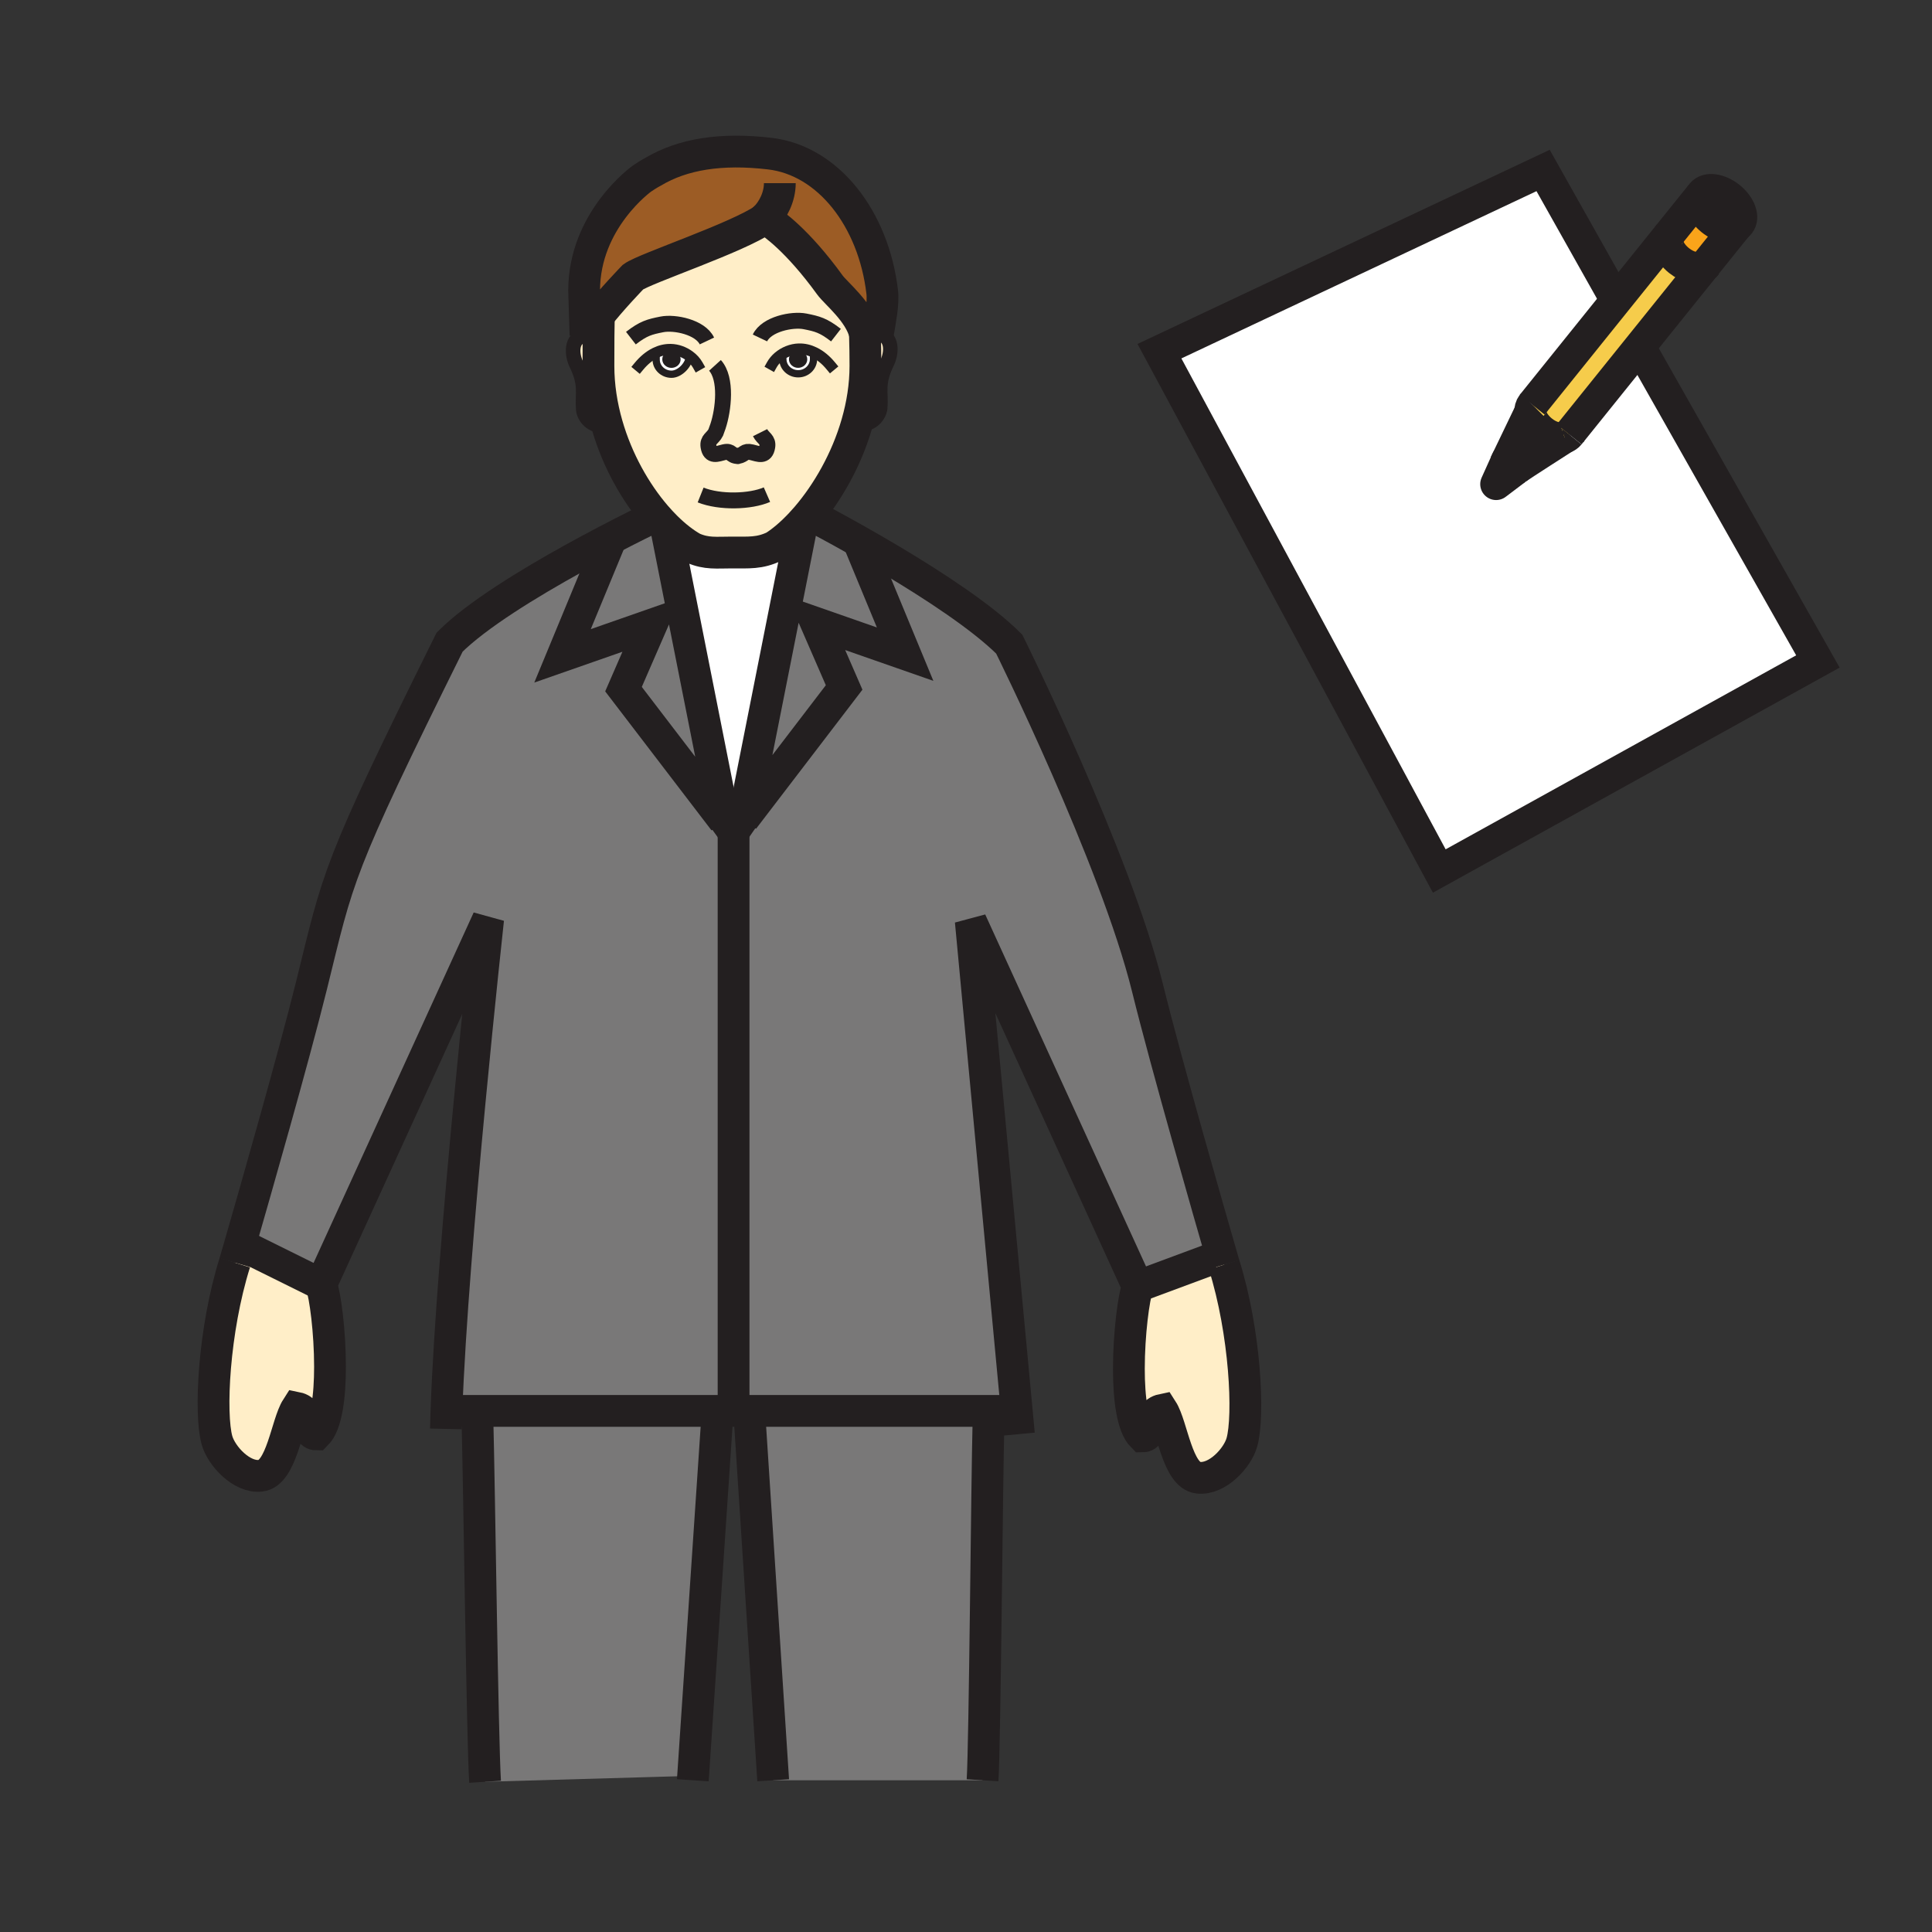 <?xml version="1.0" encoding="iso-8859-1"?>
<!-- Generator: Adobe Illustrator 12.0.1, SVG Export Plug-In . SVG Version: 6.00 Build 51448)  -->
<!DOCTYPE svg PUBLIC "-//W3C//DTD SVG 1.1//EN" "http://www.w3.org/Graphics/SVG/1.1/DTD/svg11.dtd">
<svg  version="1.1" id="Layer_1" xmlns="http://www.w3.org/2000/svg" xmlns:xlink="http://www.w3.org/1999/xlink" width="850.89" height="850.89"
	 viewBox="0 0 850.89 850.89" style="overflow:visible;enable-background:new 0 0 850.89 850.89;" xml:space="preserve">
<rect x="0" y="0" width="850.89" height="850.89" fill="#333333" stroke="none"/>
<g>
	<g>
		<g id="XMLID_1_">
			<g>
				<path style="fill:#FAA41A;" d="M765.12,99.3c-2.57,1.72-7.29,0.77-11.29-2.46c-4.32-3.47-6.24-8.31-4.54-11.12
					c0.08-0.15,0.18-0.29,0.29-0.43c2.21-2.74,7.689-2,12.21,1.65c4.53,3.65,6.43,8.82,4.22,11.56
					C765.76,98.82,765.46,99.09,765.12,99.3z"/>
				<path style="fill:#FAA41A;" d="M749.29,85.72c-1.7,2.81,0.22,7.65,4.54,11.12c4,3.23,8.72,4.18,11.29,2.46l-14.38,17.88
					c-2.57,1.72-7.3,0.76-11.3-2.45c-4.54-3.66-6.44-8.83-4.221-11.56l-0.01-0.01l14.05-17.46L749.29,85.72z"/>
				<path style="fill:#F6CC4B;" d="M735.22,103.17c-2.22,2.73-0.319,7.9,4.221,11.56c4,3.21,8.729,4.17,11.3,2.45l-28.71,35.69
					L691.1,191.32c-0.52,0.64-1.21,1.1-2.02,1.36c0,0,0,0-0.01,0.01c-2.63,0.88-6.521-0.14-9.971-2.91
					c-3.06-2.46-4.93-5.62-5.13-8.26c-0.1-1.25,0.181-2.39,0.88-3.27l-0.029-0.02l36.96-45.95l23.43-29.12L735.22,103.17z"/>
				<path style="fill:#C8C8C8;" d="M679.1,189.78c3.45,2.77,7.341,3.79,9.971,2.91c-0.59,0.38-19.471,12.46-21.011,13.63l-0.26,0.19
					c-3.729,2.51-4.069-3.94-4.069-3.94l10.119-21.05h0.12C674.17,184.16,676.04,187.32,679.1,189.78z"/>
				<path style="fill:#FFFFFF;" d="M691.1,191.32l30.931-38.45l0.38,0.31l78.229,138.14l-166.76,92.29L510.64,154.67L679.61,75.08
					l32.17,57.2l-36.96,45.95l0.029,0.02c-0.699,0.88-0.979,2.02-0.88,3.27h-0.12l-10.119,21.05l-4.811,10.66l8.88-6.72l0.26-0.19
					c1.54-1.17,20.421-13.25,21.011-13.63c0.01-0.01,0.01-0.01,0.01-0.01C689.89,192.42,690.58,191.96,691.1,191.32z"/>
				<path style="fill:#FFEEC8;" d="M503.19,632.63c-4.5-4.479-6.011-16.85-6.011-29.8c0-15.29,2.101-31.39,3.88-36.26l33.19-12.32
					l3.81-0.88c0.671,2.33,1.051,3.62,1.051,3.62c9.35,29.81,11.12,66.56,7.85,78.2c-1.92,6.89-10.82,16.609-19.229,15.619
					c-9.29-1.01-11.431-22.909-15.921-29.89C504.78,622.38,508.39,632.63,503.19,632.63z"/>
				<path style="fill:#797878;" d="M435.35,621.39v4.721c-0.699,26.76-1.59,141.939-2.609,157.949h-92.22l-10.3-158.64v-4.03H435.35
					z"/>
				<path style="fill:#FFEEC8;" d="M387.65,179.72c-0.23,2.73-3.34,8.04-9.85,6.8l-0.35-0.1c2.33-8.1,3.7-16.63,3.7-25.3
					c0-4.89-0.06-8.29-0.22-14.2c0.04,0.19,0.09,0.37,0.12,0.55l0.64-0.13c1.49-0.54,3.15-0.71,4.97-0.43
					c6.91,1.11,5.98,8.87,4.08,12.74C386.12,169.07,388.23,172.53,387.65,179.72z"/>
				<path style="fill:#797878;" d="M327.46,360.7l25.67-129.46l-0.53-0.5c0.93-0.99,1.86-2.03,2.78-3.1l3.23,0.06
					c0,0,8.03,4.16,19.42,10.6l20.6,49.8l-39.2-13.69l12.34,28.36l-39.32,51.41L327.46,360.7z"/>
				<path style="fill:#231F20;" d="M349.07,158.23c0-1.2,1.09-2.17,2.43-2.17c1.35,0,2.44,0.97,2.44,2.17s-1.09,2.17-2.44,2.17
					C350.16,160.4,349.07,159.43,349.07,158.23z"/>
				<path style="fill:#FFFFFF;" d="M351.55,164.62c-3.73,0-6.76-2.89-6.76-6.44c0-0.51-0.07-0.73-0.08-0.95l-1.93-0.01
					c2.5-2.14,5.82-3.47,9.05-3.55c2.43-0.06,4.69,0.51,6.76,1.52l-0.47,1c0.24,0.56,0.17,1.01,0.17,1.99
					C358.29,161.73,355.26,164.62,351.55,164.62z M349.07,158.23c0,1.2,1.09,2.17,2.43,2.17c1.35,0,2.44-0.97,2.44-2.17
					s-1.09-2.17-2.44-2.17C350.16,156.06,349.07,157.03,349.07,158.23z"/>
				<path style="fill:#9C5C25;" d="M257.86,147.6l-0.6-19.59c0-31.25,25.5-49.38,25.5-49.38c2.95-2.01,4.93-3.02,4.93-3.02
					c13-7.73,29.83-10.46,51.28-7.96c25.91,3.02,45.79,28.82,49.57,60.94c0.62,5.22-0.98,12.8-1.88,18.32
					c-1.82-0.28-3.48-0.11-4.97,0.43l-0.64,0.13c-0.03-0.18-0.08-0.36-0.12-0.55c-2.37-9.56-12.76-17.73-15.42-21.4
					c-14.4-19.88-25.29-27.32-27.91-28.93c-0.4-0.25-0.61-0.36-0.61-0.36c-0.03,0.02-0.05,0.04-0.08,0.05
					c-12.1,8.45-52.92,21.91-58.1,25.72c0,0-9.63,9.92-16.06,18.24C260.6,143.01,258.81,145.61,257.86,147.6z"/>
				<path style="fill:#797878;" d="M268.42,238.88l-20.67,49.97l39.19-13.7l-12.34,28.36l44.31,57.93h1.42v1.65h2.75v0.69v6.41
					l10.47-15.17l-1.1-0.84l39.32-51.41l-12.34-28.36l39.2,13.69l-20.6-49.8c4.44,2.51,9.4,5.38,14.6,8.47
					c18.5,11.03,39.96,25.02,51.86,36.92c0,0,46.75,94.23,60.88,151.35c8.51,34.47,27.96,101.979,32.689,118.33l-3.81,0.88
					l-33.19,12.32l-73.52-160.92l20.229,215.48l-2.76,0.26h-9.66H330.22H315.8H210.25h-9.77l-3.85-0.13
					c2.54-72.189,18.36-216.48,18.36-216.48L141.47,565.69l-35.22-17.44l-0.56-0.04c6.22-21.56,23.54-82.05,31.47-114.05
					c12.1-48.89,10.61-50.01,60.86-151.35c11.9-11.9,34.81-25.89,54.75-36.91c4.98-2.75,9.78-5.32,14.18-7.63L268.42,238.88z"/>
				<path style="fill:#797878;" d="M268.42,238.88l-1.47-0.61c10.84-5.68,19.22-9.76,21.85-11.02c1.47,1.71,2.96,3.31,4.45,4.8
					l25.66,129.39l-44.31-57.93l12.34-28.36l-39.19,13.7L268.42,238.88z"/>
				<path style="fill:#FFEEC8;" d="M342.78,157.22l1.93,0.01c0.01,0.22,0.08,0.44,0.08,0.95c0,3.55,3.03,6.44,6.76,6.44
					c3.71,0,6.74-2.89,6.74-6.44c0-0.98,0.07-1.43-0.17-1.99l0.47-1c-2.07-1.01-4.33-1.58-6.76-1.52
					C348.6,153.75,345.28,155.08,342.78,157.22z M324.69,200.9l0.57-0.03c-0.12,0-0.24,0-0.35-0.01
					C324.84,200.88,324.77,200.89,324.69,200.9z M293.25,232.05c-1.49-1.49-2.98-3.09-4.45-4.8c-8.85-10.3-16.95-24.41-21.47-40.22
					c-2.37-8.27-3.76-17.01-3.76-25.91c0-2.95,0-8.1,0.04-13.09c0.03-2.79,0.07-5.53,0.12-7.79h-0.98
					c6.43-8.32,16.06-18.24,16.06-18.24c5.18-3.81,46-17.27,58.1-25.72c0.13,0.12,0.38,0.22,0.69,0.31
					c2.62,1.61,13.51,9.05,27.91,28.93c2.66,3.67,13.05,11.84,15.42,21.4c0.16,5.91,0.22,9.31,0.22,14.2c0,8.67-1.37,17.2-3.7,25.3
					c-4.65,16.25-13.14,30.76-22.07,41.22c-0.92,1.07-1.85,2.11-2.78,3.1c-3.95,4.21-7.91,7.59-11.61,9.95
					c-6.39,3.08-11.25,2.64-18.63,2.64c-6.82,0-11.2,0.68-17.19-1.97C301.31,239.2,297.25,236.03,293.25,232.05z M288.99,158.37
					c0,3.57,3.03,6.45,6.76,6.45s7.83-4.34,7.83-7.9l0.1-0.14c-2.38-1.77-5.33-2.85-8.22-2.91c-2.47-0.06-4.77,0.53-6.87,1.56
					l0.52,1.11C288.94,157.04,288.99,157.49,288.99,158.37z"/>
				<path style="fill:#FFFFFF;" d="M318.91,361.44l-25.66-129.39c4,3.98,8.06,7.15,11.92,9.31c5.99,2.65,10.37,1.97,17.19,1.97
					c7.38,0,12.24,0.44,18.63-2.64c3.7-2.36,7.66-5.74,11.61-9.95l0.53,0.5L327.46,360.7l4.99-6.52l1.1,0.84l-10.47,15.17v-6.41
					v-0.69h1.99v-4.2h-4.74v2.55H318.91z"/>
				<path style="fill:#231F20;" d="M293.28,158.25c0-1.21,1.1-2.17,2.44-2.17c1.35,0,2.44,0.96,2.44,2.17c0,1.2-1.09,2.17-2.44,2.17
					C294.38,160.42,293.28,159.45,293.28,158.25z"/>
				<path style="fill:#FFFFFF;" d="M295.75,164.82c-3.73,0-6.76-2.88-6.76-6.45c0-0.88-0.05-1.33,0.12-1.83l-0.52-1.11
					c2.1-1.03,4.4-1.62,6.87-1.56c2.89,0.06,5.84,1.14,8.22,2.91l-0.1,0.14C303.58,160.48,299.48,164.82,295.75,164.82z
					 M293.28,158.25c0,1.2,1.1,2.17,2.44,2.17c1.35,0,2.44-0.97,2.44-2.17c0-1.21-1.09-2.17-2.44-2.17
					C294.38,156.08,293.28,157.04,293.28,158.25z"/>
				<path style="fill:#FFEEC8;" d="M253.79,160.33c-1.9-3.87-2.84-11.62,4.07-12.73c1.82-0.29,3.48-0.11,4.97,0.42l0.78,0.01
					c-0.04,4.99-0.04,10.14-0.04,13.09c0,8.9,1.39,17.64,3.76,25.91l-0.61,0.17c-6.5,1.24-9.62-4.06-9.84-6.79
					C256.28,173.22,258.4,169.75,253.79,160.33z"/>
				<path style="fill:#797878;" d="M210.25,621.39H315.8v3.94l-10.57,157.25l-4.98-0.33l-86.61,2.48
					c-1.18-18.28-2.57-130.19-3.39-160.48V621.39z"/>
				<path style="fill:#FFEEC8;" d="M114.78,649.94c-8.38,1-17.29-8.761-19.22-15.61c-3.27-11.67-1.51-48.4,7.85-78.24
					c0,0,0.84-2.899,2.28-7.88l0.56,0.04l35.22,17.44c1.77,4.859,3.87,20.939,3.87,36.22c0,12.96-1.51,25.359-6.01,29.85
					c-5.17,0-1.59-10.279-8.64-11.71C126.21,627.02,124.08,648.92,114.78,649.94z"/>
			</g>
			<g>
				<path style="fill:none;stroke:#231F20;stroke-width:14;" d="M103.41,556.09c0,0,0.84-2.899,2.28-7.88
					c6.22-21.56,23.54-82.05,31.47-114.05c12.1-48.89,10.61-50.01,60.86-151.35c11.9-11.9,34.81-25.89,54.75-36.91
					c4.98-2.75,9.78-5.32,14.18-7.63c10.84-5.68,19.22-9.76,21.85-11.02c0.57-0.28,0.87-0.42,0.87-0.42"/>
				<path style="fill:none;stroke:#231F20;stroke-width:14;" d="M196.39,629.32c0.06-2.57,0.14-5.261,0.24-8.061
					c2.54-72.189,18.36-216.48,18.36-216.48L141.47,565.69c1.77,4.859,3.87,20.939,3.87,36.22c0,12.96-1.51,25.359-6.01,29.85
					c-5.17,0-1.59-10.279-8.64-11.71c-4.48,6.97-6.61,28.87-15.91,29.891c-8.38,1-17.29-8.761-19.22-15.61
					c-3.27-11.67-1.51-48.4,7.85-78.24"/>
				<path style="fill:none;stroke:#231F20;stroke-width:14;" d="M213.64,784.73c-1.18-18.28-2.57-130.19-3.39-160.48"/>
				<path style="fill:none;stroke:#231F20;stroke-width:14;" d="M539.11,556.99c0,0-0.38-1.29-1.051-3.62
					c-4.729-16.351-24.18-83.86-32.689-118.33c-14.13-57.12-60.88-151.35-60.88-151.35c-11.9-11.9-33.36-25.89-51.86-36.92
					c-5.2-3.09-10.16-5.96-14.6-8.47c-11.39-6.44-19.42-10.6-19.42-10.6"/>
				<path style="fill:none;stroke:#231F20;stroke-width:14;" d="M448.75,631.62l-0.98-10.49L427.54,405.65l73.52,160.92
					c-1.779,4.87-3.88,20.97-3.88,36.26c0,12.95,1.511,25.32,6.011,29.8c5.199,0,1.59-10.25,8.619-11.71
					c4.49,6.98,6.631,28.88,15.921,29.89c8.409,0.99,17.31-8.729,19.229-15.619c3.271-11.641,1.5-48.391-7.85-78.2"/>
				<path style="fill:none;stroke:#231F20;stroke-width:14;" d="M432.74,784.06c1.02-16.01,1.91-131.189,2.609-157.949"/>
				<polyline style="fill:none;stroke:#231F20;stroke-width:14;" points="315.8,625.33 305.23,782.58 305.13,784.06 				"/>
				<line style="fill:none;stroke:#231F20;stroke-width:14;" x1="340.52" y1="784.06" x2="330.22" y2="625.42"/>
				<polyline style="fill:none;stroke:#231F20;stroke-width:14;" points="200.48,621.39 210.25,621.39 315.8,621.39 330.22,621.39 
					435.35,621.39 445.01,621.39 				"/>
				<path style="fill:none;stroke:#231F20;stroke-width:4.808;stroke-linecap:square;stroke-miterlimit:10;" d="M281.45,161.27
					c2-2.41,4.4-4.5,7.14-5.84c2.1-1.03,4.4-1.62,6.87-1.56c2.89,0.06,5.84,1.14,8.22,2.91c1.49,1.08,2.75,2.45,3.63,4.01"/>
				<path style="fill:none;stroke:#231F20;stroke-width:3.205;stroke-linecap:square;stroke-miterlimit:10;" d="M303.58,156.92
					c0,3.56-4.1,7.9-7.83,7.9s-6.76-2.88-6.76-6.45c0-0.88-0.05-1.33,0.12-1.83"/>
				<path style="fill:none;stroke:#231F20;stroke-width:4.808;stroke-linecap:square;stroke-miterlimit:10;" d="M365.84,161.07
					c-2.02-2.44-4.46-4.56-7.25-5.88c-2.07-1.01-4.33-1.58-6.76-1.52c-3.23,0.08-6.55,1.41-9.05,3.55c-1.13,0.97-2.1,2.11-2.81,3.37
					"/>
				<path style="fill:none;stroke:#231F20;stroke-width:3.205;stroke-linecap:square;stroke-miterlimit:10;" d="M344.71,157.23
					c0.01,0.22,0.08,0.44,0.08,0.95c0,3.55,3.03,6.44,6.76,6.44c3.71,0,6.74-2.89,6.74-6.44c0-0.98,0.07-1.43-0.17-1.99"/>
				<path style="fill:none;stroke:#231F20;stroke-width:6.411;" d="M262.83,148.02c-1.49-0.53-3.15-0.71-4.97-0.42
					c-6.91,1.11-5.97,8.86-4.07,12.73c4.61,9.42,2.49,12.89,3.09,20.08c0.22,2.73,3.34,8.03,9.84,6.79"/>
				<path style="fill:none;stroke:#231F20;stroke-width:6.411;" d="M381.69,147.34c1.49-0.54,3.15-0.71,4.97-0.43
					c6.91,1.11,5.98,8.87,4.08,12.74c-4.62,9.42-2.51,12.88-3.09,20.07c-0.23,2.73-3.34,8.04-9.85,6.8"/>
				<path style="fill:none;stroke:#231F20;stroke-width:7;" d="M308.57,218.01c8.5,3.39,21.98,3,29.21-0.16"/>
				<path style="fill:none;stroke:#231F20;stroke-width:14;" d="M380.91,146.18c0.01,0.25,0.01,0.5,0.02,0.74
					c0.16,5.91,0.22,9.31,0.22,14.2c0,8.67-1.37,17.2-3.7,25.3c-4.65,16.25-13.14,30.76-22.07,41.22c-0.92,1.07-1.85,2.11-2.78,3.1
					c-3.95,4.21-7.91,7.59-11.61,9.95c-6.39,3.08-11.25,2.64-18.63,2.64c-6.82,0-11.2,0.68-17.19-1.97
					c-3.86-2.16-7.92-5.33-11.92-9.31c-1.49-1.49-2.98-3.09-4.45-4.8c-8.85-10.3-16.95-24.41-21.47-40.22
					c-2.37-8.27-3.76-17.01-3.76-25.91c0-2.95,0-8.1,0.04-13.09c0.03-2.79,0.07-5.53,0.12-7.79"/>
				<path style="fill:none;stroke:#231F20;stroke-width:7;" d="M324.91,200.86c3.26-0.59,2.67-2.5,6.13-1.67
					c2.98,0.73,6.14,2.21,6.88-2.44c0.52-3.21-1.89-3.63-3.17-6.2"/>
				<path style="fill:none;stroke:#231F20;stroke-width:7;" d="M324.91,200.86c0.11,0.01,0.23,0.01,0.35,0.01l-0.57,0.03
					C324.77,200.89,324.84,200.88,324.91,200.86z"/>
				<path style="fill:none;stroke:#231F20;stroke-width:7;" d="M314.89,160.92c5.33,5.87,3.72,19.64,1.33,26.8l-1.01,2.8
					c-1.28,2.57-3.69,2.98-3.17,6.19c0.74,4.65,3.9,3.17,6.87,2.45c3.42-0.82,2.67,1.55,6,1.7"/>
				<path style="fill:none;stroke:#231F20;stroke-width:3.205;" d="M298.16,158.25c0,1.2-1.09,2.17-2.44,2.17
					c-1.34,0-2.44-0.97-2.44-2.17c0-1.21,1.1-2.17,2.44-2.17C297.07,156.08,298.16,157.04,298.16,158.25z"/>
				<path style="fill:none;stroke:#231F20;stroke-width:3.205;" d="M353.94,158.23c0,1.2-1.09,2.17-2.44,2.17
					c-1.34,0-2.43-0.97-2.43-2.17s1.09-2.17,2.43-2.17C352.85,156.06,353.94,157.03,353.94,158.23z"/>
				<path style="fill:none;stroke:#231F20;stroke-width:7;" d="M311.34,150.17c-2.88-6.07-14.15-8.44-19.86-7.3
					c-5.36,1.07-8.02,1.71-13.62,6.05"/>
				<path style="fill:none;stroke:#231F20;stroke-width:7;" d="M334.7,148.84c2.88-6.07,14.16-8.43,19.86-7.3
					c5.36,1.07,8.03,1.72,13.61,6.06"/>
				<path style="fill:none;stroke:#231F20;stroke-width:14;" d="M386.66,146.91c0.9-5.52,2.5-13.1,1.88-18.32
					c-3.78-32.12-23.66-57.92-49.57-60.94c-21.45-2.5-38.28,0.23-51.28,7.96c0,0-1.98,1.01-4.93,3.02c0,0-25.5,18.13-25.5,49.38
					l0.6,19.59c0.95-1.99,2.74-4.59,4.89-7.36c6.43-8.32,16.06-18.24,16.06-18.24c5.18-3.81,46-17.27,58.1-25.72
					c0.03-0.01,0.05-0.03,0.08-0.05c0,0,0.21,0.11,0.61,0.36c2.62,1.61,13.51,9.05,27.91,28.93c2.66,3.67,13.05,11.84,15.42,21.4
					c0.04,0.19,0.09,0.37,0.12,0.55c0.18,0.83,0.3,1.66,0.34,2.51"/>
				<path style="fill:none;stroke:#231F20;stroke-width:14;" d="M341.71,97.13c-0.61,0-2.88-0.18-4.11-0.54
					c-0.31-0.09-0.56-0.19-0.69-0.31c-0.05-0.04-0.08-0.08-0.1-0.13c3.71-3.61,6.64-9.51,6.64-15.48"/>
				<line style="fill:none;stroke:#231F20;stroke-width:14;" x1="106.25" y1="548.25" x2="141.47" y2="565.69"/>
				<line style="fill:none;stroke:#231F20;stroke-width:14;" x1="534.25" y1="554.25" x2="501.06" y2="566.57"/>
				<polyline style="fill:none;stroke:#231F20;stroke-width:14;" points="293.24,231.98 293.25,232.05 318.91,361.44 274.6,303.51 
					286.94,275.15 247.75,288.85 268.42,238.88 268.58,238.49 				"/>
				<polyline style="fill:none;stroke:#231F20;stroke-width:14;" points="353.13,231.24 327.46,360.7 332.45,354.18 371.77,302.77 
					359.43,274.41 398.63,288.1 378.03,238.3 377.8,237.75 				"/>
				<polyline style="fill:none;stroke:#231F20;stroke-width:9.616;" points="312.01,354.84 323.08,370.19 333.55,355.02 				"/>
				<polygon style="fill:none;stroke:#231F20;stroke-width:9.616;" points="320.33,361.44 320.33,358.89 325.07,358.89 
					325.07,363.09 323.08,363.09 320.33,363.09 				"/>
				<polyline style="fill:none;stroke:#231F20;stroke-width:14;" points="323.08,363.78 323.08,370.19 323.08,614.98 				"/>
				<path style="fill:none;stroke:#231F20;stroke-width:14;" d="M749.29,85.72c-1.7,2.81,0.22,7.65,4.54,11.12
					c4,3.23,8.72,4.18,11.29,2.46c0.34-0.21,0.64-0.48,0.89-0.8c2.21-2.74,0.311-7.91-4.22-11.56c-4.521-3.65-10-4.39-12.21-1.65
					C749.47,85.43,749.37,85.57,749.29,85.72z"/>
				<path style="fill:none;stroke:#231F20;stroke-width:14;" d="M735.22,103.17c-2.22,2.73-0.319,7.9,4.221,11.56
					c4,3.21,8.729,4.17,11.3,2.45c0.34-0.22,0.64-0.49,0.899-0.81"/>
				<path style="fill:none;stroke:#231F20;stroke-width:14;" d="M691.26,191.46c0.01-0.02,0.021-0.02,0.021-0.03"/>
				<path style="fill:none;stroke:#231F20;stroke-width:14;" d="M689.08,192.68c0.81-0.26,1.5-0.72,2.02-1.36"/>
				<path style="fill:none;stroke:#231F20;stroke-width:14;" d="M674.87,178.22c-0.01,0.01-0.021,0.02-0.021,0.03
					c-0.699,0.88-0.979,2.02-0.88,3.27c0.2,2.64,2.07,5.8,5.13,8.26c3.45,2.77,7.341,3.79,9.971,2.91"/>
				<polyline style="fill:none;stroke:#231F20;stroke-width:14;" points="691.1,191.32 722.03,152.87 750.74,117.18 765.12,99.3 
					765.47,98.87 				"/>
				<polyline style="fill:none;stroke:#231F20;stroke-width:14;" points="749.26,85.7 735.21,103.16 711.78,132.28 674.82,178.23 
									"/>
				<path style="fill:none;stroke:#231F20;stroke-width:14;" d="M668.06,206.32c1.54-1.17,20.421-13.25,21.011-13.63
					c0.01-0.01,0.01-0.01,0.01-0.01"/>
				<path style="fill:none;stroke:#231F20;stroke-width:14;" d="M673.85,181.52l-10.119,21.05c0,0,0.34,6.45,4.069,3.94"/>
				<polyline style="fill:none;stroke:#231F20;stroke-width:14;stroke-linecap:round;stroke-linejoin:round;" points="
					663.73,202.57 658.92,213.23 667.8,206.51 668.06,206.32 				"/>
				<polyline style="fill:none;stroke:#231F20;stroke-width:14;" points="712.02,132.7 711.78,132.28 679.61,75.08 510.64,154.67 
					633.88,383.61 800.64,291.32 722.41,153.18 				"/>
			</g>
		</g>
	</g>
</g>
<rect x="0.25" y="0.25" style="fill:none;" width="850.394" height="850.394"/>
</svg>
